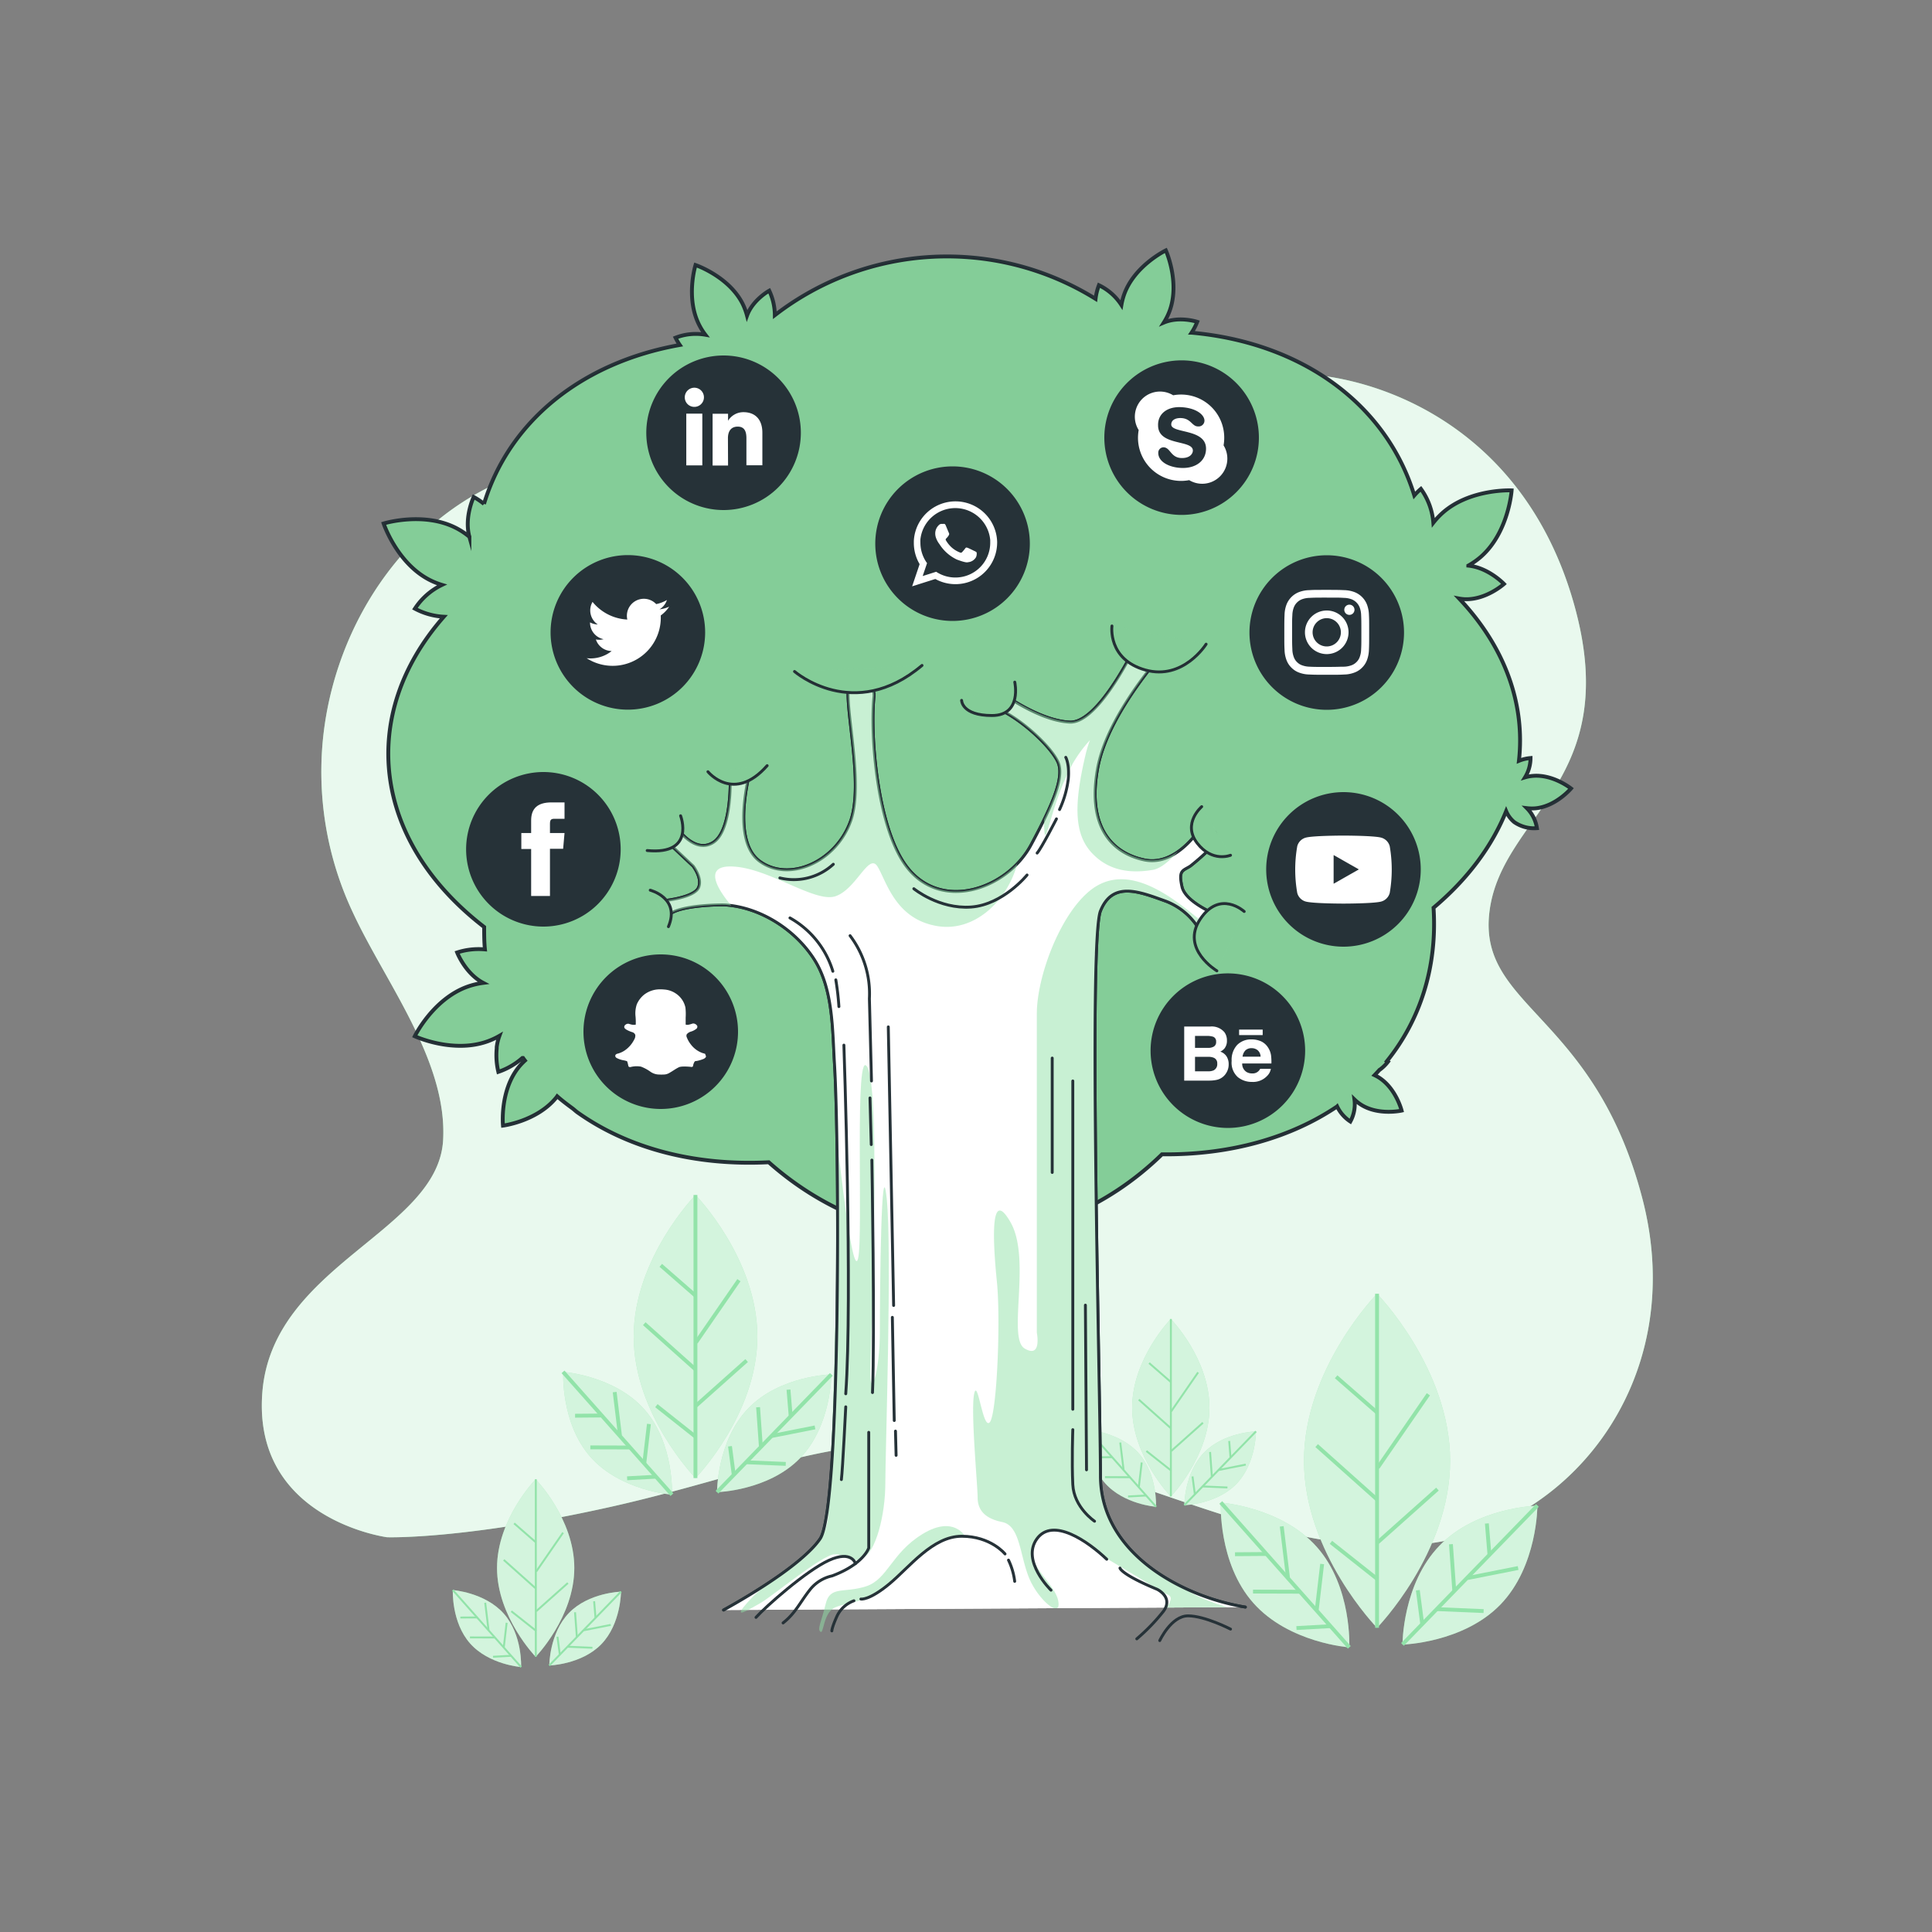 <svg xmlns="http://www.w3.org/2000/svg" xmlns:xlink="http://www.w3.org/1999/xlink" viewBox="0 0 500 500"><rect x="0" y="0" width="500" height="500" fill="#808080" stroke="none"/><defs><clipPath id="freepik--clip-path--inject-129"><path d="M322.3,415.91c-15.76-2.52-37.51-13.56-37.51-34s-3.15-138.26,0-146.14,10.09-5,17-2.52a17.15,17.15,0,0,1,8,6.38,2.68,2.68,0,0,0,4.13.4,2.59,2.59,0,0,0-.75-4.05c-2.84-1.4-6.7-3.78-7.28-6.51-1-4.41.31-4.1,2.2-5.36a65.09,65.09,0,0,0,5.79-5.2,2.68,2.68,0,1,0-3.9-3.62c-2.27,3.06-7.39,8.63-13.86,7.25-8.83-1.89-14.82-9.14-12-24,2-10.27,10.15-21.45,15-27.34a3.25,3.25,0,0,0-1.09-5.24,3.3,3.3,0,0,0-4.31,1.52c-2.85,5.67-10.54,19.65-16.83,19.4-5.53-.22-12-3.85-15.35-6a1.92,1.92,0,0,0-2.76.67,1.86,1.86,0,0,0,.78,2.49c6.59,3.46,13.61,10.62,14.49,13.87.95,3.47-.94,9.14-7.24,20.8s-24,17.65-32.78,4.73c-7-10.28-8.86-32.92-7.85-43.13a3.46,3.46,0,0,0-3.11-3.85,3.38,3.38,0,0,0-3.6,3.42c.12,7.67,3.7,24,.69,32.53-3.78,10.72-16.07,16.07-23.64,10.4-5.32-4-4.24-14.24-3.13-20a2.16,2.16,0,0,0-2.59-2.72,2.21,2.21,0,0,0-1.81,2.18c0,3.77-.43,13.27-4.44,15.77-3.3,2.06-6.46-.45-8.25-2.44a2.09,2.09,0,0,0-2.85-.27,2.06,2.06,0,0,0-.14,3.09c1.31,1.25,3.47,3.29,6.09,5.74.94,1.33,2.21,3.65,1.37,5.55s-5.2,2.86-7.79,3.23a1.67,1.67,0,0,0-1.36,2.11l0,.08a1.69,1.69,0,0,0,2.44,1c3.49-1.83,11.7-2,13.52-1.94,9.24.59,18.28,6.43,23.19,14.16s4.66,18.35,5.21,27.22c1.26,20.48,1.64,114.78-3.72,122.66s-25,18.44-25,18.44" style="fill:#fff;stroke:#263238;stroke-linecap:round;stroke-linejoin:round;stroke-width:0.75px"></path></clipPath></defs><!--Social tree--><g id="freepik--background-simple--inject-129"><path d="M100.18,397.84s19.77.66,58-7.9,61.94-21.09,99.5-15.16,70.5,27.67,108.71,25,71.17-41.51,58.65-89.61-42.83-49.42-39.54-74.46,34.92-33.6,21.75-79.72-51.4-59.3-73.14-59.3-89.9,47-115.31,41.51-24.38-29.65-76.43-17.79C109.06,128,87.6,158,83.77,189.56a85.33,85.33,0,0,0,7.57,46.63c8.3,17.93,24.48,38.36,23.34,58.86-1.32,23.72-44.15,32.29-46.78,65.24S100.18,397.84,100.18,397.84Z" style="fill:#92E3A9"></path><path d="M100.18,397.84s19.77.66,58-7.9,61.94-21.09,99.5-15.16,70.5,27.67,108.71,25,71.17-41.51,58.65-89.61-42.83-49.42-39.54-74.46,34.92-33.6,21.75-79.72-51.4-59.3-73.14-59.3-89.9,47-115.31,41.51-24.38-29.65-76.43-17.79C109.06,128,87.6,158,83.77,189.56a85.33,85.33,0,0,0,7.57,46.63c8.3,17.93,24.48,38.36,23.34,58.86-1.32,23.72-44.15,32.29-46.78,65.24S100.18,397.84,100.18,397.84Z" style="fill:#fff;opacity:0.8"></path></g><g id="freepik--Plants--inject-129"><path d="M324.37,414.86c9.18,10.36,24.83,11.48,24.83,11.48s.76-15.67-8.42-26-24.84-11.47-24.84-11.47S315.18,404.51,324.37,414.86Z" style="fill:#92E3A9"></path><path d="M324.37,414.86c9.18,10.36,24.83,11.48,24.83,11.48s.76-15.67-8.42-26-24.84-11.47-24.84-11.47S315.18,404.51,324.37,414.86Z" style="fill:#fff;opacity:0.6"></path><path d="M337.47,378.05c0,23.87,18.91,43.22,18.91,43.22s18.91-19.35,18.91-43.22-18.91-43.23-18.91-43.23S337.47,354.17,337.47,378.05Z" style="fill:#92E3A9"></path><path d="M337.47,378.05c0,23.87,18.91,43.22,18.91,43.22s18.91-19.35,18.91-43.22-18.91-43.23-18.91-43.23S337.47,354.17,337.47,378.05Z" style="fill:#fff;opacity:0.6"></path><line x1="356.38" y1="421.27" x2="356.38" y2="334.82" style="fill:none;stroke:#92E3A9;stroke-miterlimit:10"></line><line x1="356.38" y1="365.55" x2="345.79" y2="356.31" style="fill:none;stroke:#92E3A9;stroke-miterlimit:10"></line><line x1="356.55" y1="379.84" x2="369.66" y2="360.84" style="fill:none;stroke:#92E3A9;stroke-miterlimit:10"></line><line x1="356.38" y1="388.07" x2="340.75" y2="374.12" style="fill:none;stroke:#92E3A9;stroke-miterlimit:10"></line><line x1="356.55" y1="399.16" x2="372.01" y2="385.38" style="fill:none;stroke:#92E3A9;stroke-miterlimit:10"></line><line x1="356.55" y1="408.74" x2="344.45" y2="399.16" style="fill:none;stroke:#92E3A9;stroke-miterlimit:10"></line><line x1="349.2" y1="426.34" x2="315.94" y2="388.84" style="fill:none;stroke:#92E3A9;stroke-miterlimit:10"></line><line x1="327.76" y1="402.17" x2="319.62" y2="402.23" style="fill:none;stroke:#92E3A9;stroke-miterlimit:10"></line><line x1="333.33" y1="408.3" x2="331.71" y2="395.02" style="fill:none;stroke:#92E3A9;stroke-miterlimit:10"></line><line x1="336.43" y1="411.94" x2="324.28" y2="411.9" style="fill:none;stroke:#92E3A9;stroke-miterlimit:10"></line><line x1="340.77" y1="416.68" x2="342.17" y2="404.76" style="fill:none;stroke:#92E3A9;stroke-miterlimit:10"></line><line x1="344.45" y1="420.84" x2="335.52" y2="421.34" style="fill:none;stroke:#92E3A9;stroke-miterlimit:10"></line><path d="M372.55,400c-9.64,9.93-9.59,25.62-9.59,25.62s15.69-.41,25.33-10.34,9.59-25.62,9.59-25.62S382.2,390,372.55,400Z" style="fill:#92E3A9"></path><path d="M372.55,400c-9.64,9.93-9.59,25.62-9.59,25.62s15.69-.41,25.33-10.34,9.59-25.62,9.59-25.62S382.2,390,372.55,400Z" style="fill:#fff;opacity:0.6"></path><line x1="362.96" y1="425.57" x2="397.88" y2="389.61" style="fill:none;stroke:#92E3A9;stroke-miterlimit:10"></line><line x1="385.47" y1="402.39" x2="384.8" y2="394.27" style="fill:none;stroke:#92E3A9;stroke-miterlimit:10"></line><line x1="379.77" y1="408.4" x2="392.89" y2="405.8" style="fill:none;stroke:#92E3A9;stroke-miterlimit:10"></line><line x1="376.37" y1="411.76" x2="375.5" y2="399.64" style="fill:none;stroke:#92E3A9;stroke-miterlimit:10"></line><line x1="371.96" y1="416.44" x2="383.96" y2="416.95" style="fill:none;stroke:#92E3A9;stroke-miterlimit:10"></line><line x1="368.09" y1="420.43" x2="366.93" y2="411.55" style="fill:none;stroke:#92E3A9;stroke-miterlimit:10"></line><path d="M152.85,377.09c7.79,8.78,21.05,9.73,21.05,9.73s.64-13.28-7.14-22.06-21-9.72-21-9.72S145.07,368.32,152.85,377.09Z" style="fill:#92E3A9"></path><path d="M152.85,377.09c7.79,8.78,21.05,9.73,21.05,9.73s.64-13.28-7.14-22.06-21-9.72-21-9.72S145.07,368.32,152.85,377.09Z" style="fill:#fff;opacity:0.6"></path><path d="M164,345.89c0,20.23,16,36.63,16,36.63s16-16.4,16-36.63-16-36.63-16-36.63S164,325.66,164,345.89Z" style="fill:#92E3A9"></path><path d="M164,345.89c0,20.23,16,36.63,16,36.63s16-16.4,16-36.63-16-36.63-16-36.63S164,325.66,164,345.89Z" style="fill:#fff;opacity:0.6"></path><line x1="179.98" y1="382.52" x2="179.98" y2="309.26" style="fill:none;stroke:#92E3A9;stroke-miterlimit:10"></line><line x1="179.98" y1="335.3" x2="171.01" y2="327.47" style="fill:none;stroke:#92E3A9;stroke-miterlimit:10"></line><line x1="180.12" y1="347.41" x2="191.23" y2="331.31" style="fill:none;stroke:#92E3A9;stroke-miterlimit:10"></line><line x1="179.98" y1="354.39" x2="166.74" y2="342.57" style="fill:none;stroke:#92E3A9;stroke-miterlimit:10"></line><line x1="180.12" y1="363.79" x2="193.23" y2="352.11" style="fill:none;stroke:#92E3A9;stroke-miterlimit:10"></line><line x1="180.12" y1="371.91" x2="169.87" y2="363.79" style="fill:none;stroke:#92E3A9;stroke-miterlimit:10"></line><line x1="173.9" y1="386.82" x2="145.71" y2="355.04" style="fill:none;stroke:#92E3A9;stroke-miterlimit:10"></line><line x1="155.73" y1="366.33" x2="148.83" y2="366.39" style="fill:none;stroke:#92E3A9;stroke-miterlimit:10"></line><line x1="160.45" y1="371.53" x2="159.08" y2="360.27" style="fill:none;stroke:#92E3A9;stroke-miterlimit:10"></line><line x1="163.07" y1="374.61" x2="152.78" y2="374.58" style="fill:none;stroke:#92E3A9;stroke-miterlimit:10"></line><line x1="166.75" y1="378.64" x2="167.94" y2="368.53" style="fill:none;stroke:#92E3A9;stroke-miterlimit:10"></line><line x1="169.87" y1="382.16" x2="162.3" y2="382.58" style="fill:none;stroke:#92E3A9;stroke-miterlimit:10"></line><path d="M193.69,364.45c-8.17,8.42-8.13,21.72-8.13,21.72s13.29-.35,21.46-8.77,8.13-21.71,8.13-21.71S201.86,356,193.69,364.45Z" style="fill:#92E3A9"></path><path d="M193.69,364.45c-8.17,8.42-8.13,21.72-8.13,21.72s13.29-.35,21.46-8.77,8.13-21.71,8.13-21.71S201.86,356,193.69,364.45Z" style="fill:#fff;opacity:0.6"></path><line x1="185.56" y1="386.17" x2="215.15" y2="355.69" style="fill:none;stroke:#92E3A9;stroke-miterlimit:10"></line><line x1="204.63" y1="366.52" x2="204.06" y2="359.64" style="fill:none;stroke:#92E3A9;stroke-miterlimit:10"></line><line x1="199.8" y1="371.62" x2="210.92" y2="369.41" style="fill:none;stroke:#92E3A9;stroke-miterlimit:10"></line><line x1="196.92" y1="374.46" x2="196.19" y2="364.19" style="fill:none;stroke:#92E3A9;stroke-miterlimit:10"></line><line x1="193.19" y1="378.43" x2="203.35" y2="378.86" style="fill:none;stroke:#92E3A9;stroke-miterlimit:10"></line><line x1="189.91" y1="381.81" x2="188.92" y2="374.29" style="fill:none;stroke:#92E3A9;stroke-miterlimit:10"></line><path d="M121.67,425.33c4.88,5.5,13.19,6.1,13.19,6.1s.4-8.32-4.48-13.82-13.19-6.1-13.19-6.1S116.79,419.83,121.67,425.33Z" style="fill:#92E3A9"></path><path d="M121.67,425.33c4.88,5.5,13.19,6.1,13.19,6.1s.4-8.32-4.48-13.82-13.19-6.1-13.19-6.1S116.79,419.83,121.67,425.33Z" style="fill:#fff;opacity:0.6"></path><path d="M128.63,405.78c0,12.68,10,23,10,23s10-10.28,10-23-10-22.95-10-22.95S128.63,393.1,128.63,405.78Z" style="fill:#92E3A9"></path><path d="M128.63,405.78c0,12.68,10,23,10,23s10-10.28,10-23-10-22.95-10-22.95S128.63,393.1,128.63,405.78Z" style="fill:#fff;opacity:0.6"></path><line x1="138.67" y1="428.74" x2="138.67" y2="382.83" style="fill:none;stroke:#92E3A9;stroke-miterlimit:10;stroke-width:0.5px"></line><line x1="138.67" y1="399.14" x2="133.05" y2="394.24" style="fill:none;stroke:#92E3A9;stroke-miterlimit:10;stroke-width:0.5px"></line><line x1="138.76" y1="406.73" x2="145.72" y2="396.65" style="fill:none;stroke:#92E3A9;stroke-miterlimit:10;stroke-width:0.5px"></line><line x1="138.67" y1="411.1" x2="130.37" y2="403.7" style="fill:none;stroke:#92E3A9;stroke-miterlimit:10;stroke-width:0.5px"></line><line x1="138.76" y1="416.99" x2="146.97" y2="409.68" style="fill:none;stroke:#92E3A9;stroke-miterlimit:10;stroke-width:0.5px"></line><line x1="138.76" y1="422.08" x2="132.33" y2="416.99" style="fill:none;stroke:#92E3A9;stroke-miterlimit:10;stroke-width:0.5px"></line><line x1="134.86" y1="431.43" x2="117.19" y2="411.51" style="fill:none;stroke:#92E3A9;stroke-miterlimit:10;stroke-width:0.5px"></line><line x1="123.47" y1="418.59" x2="119.14" y2="418.62" style="fill:none;stroke:#92E3A9;stroke-miterlimit:10;stroke-width:0.5px"></line><line x1="126.43" y1="421.85" x2="125.57" y2="414.79" style="fill:none;stroke:#92E3A9;stroke-miterlimit:10;stroke-width:0.5px"></line><line x1="128.07" y1="423.78" x2="121.62" y2="423.76" style="fill:none;stroke:#92E3A9;stroke-miterlimit:10;stroke-width:0.5px"></line><line x1="130.38" y1="426.3" x2="131.12" y2="419.97" style="fill:none;stroke:#92E3A9;stroke-miterlimit:10;stroke-width:0.5px"></line><line x1="132.34" y1="428.51" x2="127.59" y2="428.77" style="fill:none;stroke:#92E3A9;stroke-miterlimit:10;stroke-width:0.5px"></line><path d="M147.26,417.41c-5.12,5.28-5.1,13.61-5.1,13.61s8.33-.22,13.45-5.49,5.1-13.61,5.1-13.61S152.38,412.14,147.26,417.41Z" style="fill:#92E3A9"></path><path d="M147.26,417.41c-5.12,5.28-5.1,13.61-5.1,13.61s8.33-.22,13.45-5.49,5.1-13.61,5.1-13.61S152.38,412.14,147.26,417.41Z" style="fill:#fff;opacity:0.6"></path><line x1="142.16" y1="431.02" x2="160.71" y2="411.92" style="fill:none;stroke:#92E3A9;stroke-miterlimit:10;stroke-width:0.5px"></line><line x1="154.12" y1="418.71" x2="153.76" y2="414.4" style="fill:none;stroke:#92E3A9;stroke-miterlimit:10;stroke-width:0.5px"></line><line x1="151.09" y1="421.9" x2="158.06" y2="420.52" style="fill:none;stroke:#92E3A9;stroke-miterlimit:10;stroke-width:0.5px"></line><line x1="149.29" y1="423.68" x2="148.82" y2="417.25" style="fill:none;stroke:#92E3A9;stroke-miterlimit:10;stroke-width:0.5px"></line><line x1="146.94" y1="426.17" x2="153.32" y2="426.44" style="fill:none;stroke:#92E3A9;stroke-miterlimit:10;stroke-width:0.5px"></line><line x1="144.89" y1="428.29" x2="144.27" y2="423.58" style="fill:none;stroke:#92E3A9;stroke-miterlimit:10;stroke-width:0.5px"></line><path d="M286,383.85c4.87,5.5,13.18,6.1,13.18,6.1s.41-8.32-4.47-13.82-13.19-6.1-13.19-6.1S281.14,378.35,286,383.85Z" style="fill:#92E3A9"></path><path d="M286,383.85c4.87,5.5,13.18,6.1,13.18,6.1s.41-8.32-4.47-13.82-13.19-6.1-13.19-6.1S281.14,378.35,286,383.85Z" style="fill:#fff;opacity:0.6"></path><path d="M293,364.3c0,12.68,10,23,10,23s10-10.28,10-23-10-22.95-10-22.95S293,351.63,293,364.3Z" style="fill:#92E3A9"></path><path d="M293,364.3c0,12.68,10,23,10,23s10-10.28,10-23-10-22.95-10-22.95S293,351.63,293,364.3Z" style="fill:#fff;opacity:0.6"></path><line x1="303.02" y1="387.26" x2="303.02" y2="341.35" style="fill:none;stroke:#92E3A9;stroke-miterlimit:10;stroke-width:0.5px"></line><line x1="303.02" y1="357.67" x2="297.39" y2="352.76" style="fill:none;stroke:#92E3A9;stroke-miterlimit:10;stroke-width:0.5px"></line><line x1="303.11" y1="365.25" x2="310.07" y2="355.17" style="fill:none;stroke:#92E3A9;stroke-miterlimit:10;stroke-width:0.5px"></line><line x1="303.02" y1="369.63" x2="294.72" y2="362.22" style="fill:none;stroke:#92E3A9;stroke-miterlimit:10;stroke-width:0.5px"></line><line x1="303.11" y1="375.52" x2="311.32" y2="368.2" style="fill:none;stroke:#92E3A9;stroke-miterlimit:10;stroke-width:0.5px"></line><line x1="303.11" y1="380.6" x2="296.68" y2="375.52" style="fill:none;stroke:#92E3A9;stroke-miterlimit:10;stroke-width:0.5px"></line><line x1="299.2" y1="389.95" x2="281.54" y2="370.03" style="fill:none;stroke:#92E3A9;stroke-miterlimit:10;stroke-width:0.5px"></line><line x1="287.82" y1="377.11" x2="283.49" y2="377.15" style="fill:none;stroke:#92E3A9;stroke-miterlimit:10;stroke-width:0.5px"></line><line x1="290.78" y1="380.37" x2="289.92" y2="373.32" style="fill:none;stroke:#92E3A9;stroke-miterlimit:10;stroke-width:0.5px"></line><line x1="292.42" y1="382.3" x2="285.97" y2="382.28" style="fill:none;stroke:#92E3A9;stroke-miterlimit:10;stroke-width:0.5px"></line><line x1="294.73" y1="384.82" x2="295.47" y2="378.49" style="fill:none;stroke:#92E3A9;stroke-miterlimit:10;stroke-width:0.5px"></line><line x1="296.68" y1="387.03" x2="291.94" y2="387.29" style="fill:none;stroke:#92E3A9;stroke-miterlimit:10;stroke-width:0.5px"></line><path d="M311.61,375.93c-5.12,5.28-5.1,13.61-5.1,13.61s8.33-.22,13.45-5.49,5.09-13.61,5.09-13.61S316.73,370.66,311.61,375.93Z" style="fill:#92E3A9"></path><path d="M311.61,375.93c-5.12,5.28-5.1,13.61-5.1,13.61s8.33-.22,13.45-5.49,5.09-13.61,5.09-13.61S316.73,370.66,311.61,375.93Z" style="fill:#fff;opacity:0.6"></path><line x1="306.51" y1="389.54" x2="325.05" y2="370.44" style="fill:none;stroke:#92E3A9;stroke-miterlimit:10;stroke-width:0.5px"></line><line x1="318.46" y1="377.23" x2="318.11" y2="372.92" style="fill:none;stroke:#92E3A9;stroke-miterlimit:10;stroke-width:0.5px"></line><line x1="315.44" y1="380.42" x2="322.41" y2="379.04" style="fill:none;stroke:#92E3A9;stroke-miterlimit:10;stroke-width:0.5px"></line><line x1="313.63" y1="382.21" x2="313.17" y2="375.77" style="fill:none;stroke:#92E3A9;stroke-miterlimit:10;stroke-width:0.5px"></line><line x1="311.29" y1="384.69" x2="317.66" y2="384.96" style="fill:none;stroke:#92E3A9;stroke-miterlimit:10;stroke-width:0.5px"></line><line x1="309.24" y1="386.81" x2="308.62" y2="382.1" style="fill:none;stroke:#92E3A9;stroke-miterlimit:10;stroke-width:0.5px"></line></g><g id="freepik--Tree--inject-129"><path d="M397.41,209.19c5.29-.52,9.17-5.13,9.17-5.13s-4.7-3.77-10-3.25a9.83,9.83,0,0,0-1.9.37,9.63,9.63,0,0,0,1.42-5,10.12,10.12,0,0,0-3,.72c1.64-14.59-3.54-29.4-15.48-42a11.17,11.17,0,0,0,1.43.17c5.52.24,10.18-3.94,10.18-3.94s-4-4.23-9.23-4.75a19.43,19.43,0,0,0,3.35-2.37c7.11-6.33,7.86-17.1,7.86-17.1s-10.78-.5-17.89,5.83a20.09,20.09,0,0,0-2.37,2.53,17.3,17.3,0,0,0-3.22-8.75,16.17,16.17,0,0,0-1.71,1.7c-7.19-23.46-28.84-39.51-57.64-42.12a14.67,14.67,0,0,0,1.46-2.81s-4.6-1.52-8.64.19a16,16,0,0,0,1.52-3.07c2.69-7.45-1-15.61-1-15.61s-8.08,3.9-10.77,11.34a16.89,16.89,0,0,0-.73,2.79,14.31,14.31,0,0,0-5.82-5.12,14.84,14.84,0,0,0-.87,3.53,72.86,72.86,0,0,0-83,4.23,15.09,15.09,0,0,0-1.45-6.34s-4.26,2.34-5.75,6.45a16.39,16.39,0,0,0-1.21-3.2c-3.62-7-12.12-9.89-12.12-9.89s-2.66,8.57,1,15.61a15.68,15.68,0,0,0,1.54,2.43,14.4,14.4,0,0,0-7.71.77,13.46,13.46,0,0,0,1.1,1.88c-25.55,4.55-44.23,19.88-50.67,41.13a17.88,17.88,0,0,0-2.67-1.8s-2.51,5.25-1.11,10.32a19,19,0,0,0-3.42-2.27c-8.46-4.36-18.78-1.18-18.78-1.18s3.41,10.24,11.88,14.59a19.21,19.21,0,0,0,3.22,1.3,17.24,17.24,0,0,0-7,6.15,17.87,17.87,0,0,0,7.47,2.09c-22.22,25.31-18.59,57.92,10.45,80.3,0,2,0,3.89.2,5.79a18.05,18.05,0,0,0-7.19.8s2.09,5.43,6.75,7.87a20,20,0,0,0-4,.95c-9,3.18-13.72,12.86-13.72,12.86s9.79,4.53,18.76,1.35a18.86,18.86,0,0,0,3.15-1.45,13,13,0,0,0-.7,2.9,3.31,3.31,0,0,0,0,.33,18.55,18.55,0,0,0,.42,6.09,18.21,18.21,0,0,0,6.22-3.6l.17,0c.16.23.33.45.5.67a15.86,15.86,0,0,0-1.64,1.73c-4.94,6.19-4.05,15.11-4.05,15.11S139,290.2,144,284l.2-.28c1.33,1.18,2.63,2.14,4.08,3.21.63.52,1,.86,1.39,1.11,12.78,9,29.81,13.74,49.28,12.75,30.06,26.7,73.16,25.83,101.77-2.05,17.84.19,33.4-4.36,45.33-12.39a9.61,9.61,0,0,0,3.42,3.9,9.3,9.3,0,0,0,1.06-5.71,10.61,10.61,0,0,0,1.81,1.42c4.52,2.79,10.4,1.46,10.4,1.46s-1.46-5.84-6-8.63a11.1,11.1,0,0,0-1-.54q.63-.66,1.23-1.32a10.35,10.35,0,0,0,2.22-2.13l-.26-.16C367.51,264,372,250.33,371,234.93c9-7.57,15.2-16.09,18.79-25a7.39,7.39,0,0,0,2.09,2.83,9.09,9.09,0,0,0,5.88,1.57,9.29,9.29,0,0,0-2.61-5.18A11,11,0,0,0,397.41,209.19Z" style="fill:#92E3A9;stroke:#263238;stroke-miterlimit:10"></path><path d="M397.41,209.19c5.29-.52,9.17-5.13,9.17-5.13s-4.7-3.77-10-3.25a9.83,9.83,0,0,0-1.9.37,9.63,9.63,0,0,0,1.42-5,10.12,10.12,0,0,0-3,.72c1.64-14.59-3.54-29.4-15.48-42a11.17,11.17,0,0,0,1.43.17c5.52.24,10.18-3.94,10.18-3.94s-4-4.23-9.23-4.75a19.43,19.43,0,0,0,3.35-2.37c7.11-6.33,7.86-17.1,7.86-17.1s-10.78-.5-17.89,5.83a20.09,20.09,0,0,0-2.37,2.53,17.3,17.3,0,0,0-3.22-8.75,16.17,16.17,0,0,0-1.71,1.7c-7.19-23.46-28.84-39.51-57.64-42.12a14.67,14.67,0,0,0,1.46-2.81s-4.6-1.52-8.64.19a16,16,0,0,0,1.52-3.07c2.69-7.45-1-15.61-1-15.61s-8.08,3.9-10.77,11.34a16.89,16.89,0,0,0-.73,2.79,14.31,14.31,0,0,0-5.82-5.12,14.84,14.84,0,0,0-.87,3.53,72.86,72.86,0,0,0-83,4.23,15.09,15.09,0,0,0-1.45-6.34s-4.26,2.34-5.75,6.45a16.39,16.39,0,0,0-1.21-3.2c-3.62-7-12.12-9.89-12.12-9.89s-2.66,8.57,1,15.61a15.68,15.68,0,0,0,1.54,2.43,14.4,14.4,0,0,0-7.71.77,13.46,13.46,0,0,0,1.1,1.88c-25.55,4.55-44.23,19.88-50.67,41.13a17.88,17.88,0,0,0-2.67-1.8s-2.51,5.25-1.11,10.32a19,19,0,0,0-3.42-2.27c-8.46-4.36-18.78-1.18-18.78-1.18s3.41,10.24,11.88,14.59a19.21,19.21,0,0,0,3.22,1.3,17.24,17.24,0,0,0-7,6.15,17.87,17.87,0,0,0,7.47,2.09c-22.22,25.31-18.59,57.92,10.45,80.3,0,2,0,3.89.2,5.79a18.05,18.05,0,0,0-7.19.8s2.09,5.43,6.75,7.87a20,20,0,0,0-4,.95c-9,3.18-13.72,12.86-13.72,12.86s9.79,4.53,18.76,1.35a18.86,18.86,0,0,0,3.15-1.45,12,12,0,0,0-.58,2.13,14.79,14.79,0,0,0-.23,2.2,17,17,0,0,0,0,2c0,.54.1,1.08.19,1.61.05.35.12.7.2,1,0,.11,0,.21.07.32a18.21,18.21,0,0,0,6.22-3.6l.17,0c.16.23.33.45.5.67a15.86,15.86,0,0,0-1.64,1.73c-4.94,6.19-4.05,15.11-4.05,15.11S139,290.2,144,284l.2-.28c1.33,1.18,2.45,2,3.89,3.08.81.59,1.2,1,1.58,1.24,12.78,9,29.81,13.74,49.28,12.75,30.06,26.7,73.16,25.83,101.77-2.05,17.84.19,33.4-4.36,45.33-12.39a9.61,9.61,0,0,0,3.42,3.9,9.3,9.3,0,0,0,1.06-5.71,10.61,10.61,0,0,0,1.81,1.42c4.52,2.79,10.4,1.46,10.4,1.46s-1.46-5.84-6-8.63a11.1,11.1,0,0,0-1-.54q.63-.66,1.23-1.32a10.35,10.35,0,0,0,2.22-2.13l-.26-.16C367.51,264,372,250.33,371,234.93c9-7.57,15.2-16.09,18.79-25a7.39,7.39,0,0,0,2.09,2.83,9.09,9.09,0,0,0,5.88,1.57,9.29,9.29,0,0,0-2.61-5.18A11,11,0,0,0,397.41,209.19Z" style="opacity:0.1"></path><path d="M322.3,415.91c-15.76-2.52-37.51-13.56-37.51-34s-3.15-138.26,0-146.14,10.09-5,17-2.52a17.15,17.15,0,0,1,8,6.38,2.68,2.68,0,0,0,4.13.4,2.59,2.59,0,0,0-.75-4.05c-2.84-1.4-6.7-3.78-7.28-6.51-1-4.41.31-4.1,2.2-5.36a65.09,65.09,0,0,0,5.79-5.2,2.68,2.68,0,1,0-3.9-3.62c-2.27,3.06-7.39,8.63-13.86,7.25-8.83-1.89-14.82-9.14-12-24,2-10.27,10.15-21.45,15-27.34a3.25,3.25,0,0,0-1.09-5.24,3.3,3.3,0,0,0-4.31,1.52c-2.85,5.67-10.54,19.65-16.83,19.4-5.53-.22-12-3.85-15.35-6a1.92,1.92,0,0,0-2.76.67,1.86,1.86,0,0,0,.78,2.49c6.59,3.46,13.61,10.62,14.49,13.87.95,3.47-.94,9.14-7.24,20.8s-24,17.65-32.78,4.73c-7-10.28-8.86-32.92-7.85-43.13a3.46,3.46,0,0,0-3.11-3.85,3.38,3.38,0,0,0-3.6,3.42c.12,7.67,3.7,24,.69,32.53-3.78,10.72-16.07,16.07-23.64,10.4-5.32-4-4.24-14.24-3.13-20a2.16,2.16,0,0,0-2.59-2.72,2.21,2.21,0,0,0-1.81,2.18c0,3.77-.43,13.27-4.44,15.77-3.3,2.06-6.46-.45-8.25-2.44a2.09,2.09,0,0,0-2.85-.27,2.06,2.06,0,0,0-.14,3.09c1.31,1.25,3.47,3.29,6.09,5.74.94,1.33,2.21,3.65,1.37,5.55s-5.2,2.86-7.79,3.23a1.67,1.67,0,0,0-1.36,2.11l0,.08a1.69,1.69,0,0,0,2.44,1c3.49-1.83,11.7-2,13.52-1.94,9.24.59,18.28,6.43,23.19,14.16s4.66,18.35,5.21,27.22c1.26,20.48,1.64,114.78-3.72,122.66s-25,18.44-25,18.44" style="fill:#fff"></path><path d="M322.3,415.91c-15.76-2.52-37.51-13.56-37.51-34s-3.15-138.26,0-146.14,10.09-5,17-2.52a17.15,17.15,0,0,1,8,6.38,2.68,2.68,0,0,0,4.13.4,2.59,2.59,0,0,0-.75-4.05c-2.84-1.4-6.7-3.78-7.28-6.51-1-4.41.31-4.1,2.2-5.36a65.09,65.09,0,0,0,5.79-5.2,2.68,2.68,0,1,0-3.9-3.62c-2.27,3.06-7.39,8.63-13.86,7.25-8.83-1.89-14.82-9.14-12-24,2-10.27,10.15-21.45,15-27.34a3.25,3.25,0,0,0-1.09-5.24,3.3,3.3,0,0,0-4.31,1.52c-2.85,5.67-10.54,19.65-16.83,19.4-5.53-.22-12-3.85-15.35-6a1.92,1.92,0,0,0-2.76.67,1.86,1.86,0,0,0,.78,2.49c6.59,3.46,13.61,10.62,14.49,13.87.95,3.47-.94,9.14-7.24,20.8s-24,17.65-32.78,4.73c-7-10.28-8.86-32.92-7.85-43.13a3.46,3.46,0,0,0-3.11-3.85,3.38,3.38,0,0,0-3.6,3.42c.12,7.67,3.7,24,.69,32.53-3.78,10.72-16.07,16.07-23.64,10.4-5.32-4-4.24-14.24-3.13-20a2.16,2.16,0,0,0-2.59-2.72,2.21,2.21,0,0,0-1.81,2.18c0,3.77-.43,13.27-4.44,15.77-3.3,2.06-6.46-.45-8.25-2.44a2.09,2.09,0,0,0-2.85-.27,2.06,2.06,0,0,0-.14,3.09c1.31,1.25,3.47,3.29,6.09,5.74.94,1.33,2.21,3.65,1.37,5.55s-5.2,2.86-7.79,3.23a1.67,1.67,0,0,0-1.36,2.11l0,.08a1.69,1.69,0,0,0,2.44,1c3.49-1.83,11.7-2,13.52-1.94,9.24.59,18.28,6.43,23.19,14.16s4.66,18.35,5.21,27.22c1.26,20.48,1.64,114.78-3.72,122.66s-25,18.44-25,18.44" style="fill:none;stroke:#263238;stroke-linecap:round;stroke-linejoin:round;stroke-width:0.75px"></path><path d="M322.3,415.91c-15.76-2.52-37.51-13.56-37.51-34s-3.15-138.26,0-146.14,10.09-5,17-2.52a17.15,17.15,0,0,1,8,6.38,2.68,2.68,0,0,0,4.13.4,2.59,2.59,0,0,0-.75-4.05c-2.84-1.4-6.7-3.78-7.28-6.51-1-4.41.31-4.1,2.2-5.36a65.09,65.09,0,0,0,5.79-5.2,2.68,2.68,0,1,0-3.9-3.62c-2.27,3.06-7.39,8.63-13.86,7.25-8.83-1.89-14.82-9.14-12-24,2-10.27,10.15-21.45,15-27.34a3.25,3.25,0,0,0-1.09-5.24,3.3,3.3,0,0,0-4.31,1.52c-2.85,5.67-10.54,19.65-16.83,19.4-5.53-.22-12-3.85-15.35-6a1.92,1.92,0,0,0-2.76.67,1.86,1.86,0,0,0,.78,2.49c6.59,3.46,13.61,10.62,14.49,13.87.95,3.47-.94,9.14-7.24,20.8s-24,17.65-32.78,4.73c-7-10.28-8.86-32.92-7.85-43.13a3.46,3.46,0,0,0-3.11-3.85,3.38,3.38,0,0,0-3.6,3.42c.12,7.67,3.7,24,.69,32.53-3.78,10.72-16.07,16.07-23.64,10.4-5.32-4-4.24-14.24-3.13-20a2.16,2.16,0,0,0-2.59-2.72,2.21,2.21,0,0,0-1.81,2.18c0,3.77-.43,13.27-4.44,15.77-3.3,2.06-6.46-.45-8.25-2.44a2.09,2.09,0,0,0-2.85-.27,2.06,2.06,0,0,0-.14,3.09c1.31,1.25,3.47,3.29,6.09,5.74.94,1.33,2.21,3.65,1.37,5.55s-5.2,2.86-7.79,3.23a1.67,1.67,0,0,0-1.36,2.11l0,.08a1.69,1.69,0,0,0,2.44,1c3.49-1.83,11.7-2,13.52-1.94,9.24.59,18.28,6.43,23.19,14.16s4.66,18.35,5.21,27.22c1.26,20.48,1.64,114.78-3.72,122.66s-25,18.44-25,18.44" style="fill:#fff"></path><g style="clip-path:url(#freepik--clip-path--inject-1--inject-2--inject-129)"><path d="M317.63,415.93a52.77,52.77,0,0,1-8-3s-1.63-.86-4.08-2.43c-7.41-3.69-14.18-9.13-17.87-16.39-.25-.38-.49-.75-.72-1.13l-.11-.66a27,27,0,0,1-2.08-10.46c0-2.06,0-5.11-.09-8.91-.37-5.1-.59-10.61-.44-15.8,0-1.49.06-3.64.08-6.29-.51-28.83-1.21-69.28-.85-93.88-.09-6.23-.14-10.05-.14-10.05s.14-.51.43-1.29c.22-5.23.55-8.76,1-9.92,3.15-7.88,10.09-5,17-2.52a17.15,17.15,0,0,1,8,6.38,2.75,2.75,0,0,0,3.55.86c-1.56-1.32-3.57-3.08-6.43-5.3-8.16-6.35-17.23-10.88-24.94-4.53s-13.61,22.22-13.61,31.74v82.55s1.36,6.8-3.17,4.08,1.81-23.13-3.63-32.65S257,321.78,258,331.76s0,34-1.82,36.28-3.17-11.79-4.08-7.25.91,23.58.91,26.76,1.81,5.44,6.35,6.35,4.54,8.16,6.8,14.06c1.53,4,4.9,7.72,6.67,8.24h.69c.4-.18.56-.77.35-1.88-.9-5-10.06-10.32-5.48-16.05s12.74.62,13.65,2,15.45,9.42,17.47,11.06,5.17.86,2.38,4.72Z" style="fill:#92E3A9;opacity:0.5;mix-blend-mode:multiply"></path><path d="M217.13,299.25s3.53,32.1,4.94,26.46-1.06-56.44,2.47-49.39.7,73.37.7,79.37,2.47-.35,2.47-11.29.36-47.62,1.77-34.21-.36,65.61-.36,73.72-2.47,18-6,19.4-3.88-1.06-7.06-1.06-16.22,10.94-19.4,12.7-8.11,4.94-2.12-1.41,18.7-10.23,19.76-20.81,2.47-73,2.47-73Z" style="fill:#92E3A9;opacity:0.5;mix-blend-mode:multiply"></path></g><path d="M322.3,415.91c-15.76-2.52-37.51-13.56-37.51-34s-3.15-138.26,0-146.14,10.09-5,17-2.52a17.15,17.15,0,0,1,8,6.38,2.68,2.68,0,0,0,4.13.4,2.59,2.59,0,0,0-.75-4.05c-2.84-1.4-6.7-3.78-7.28-6.51-1-4.41.31-4.1,2.2-5.36a65.09,65.09,0,0,0,5.79-5.2,2.68,2.68,0,1,0-3.9-3.62c-2.27,3.06-7.39,8.63-13.86,7.25-8.83-1.89-14.82-9.14-12-24,2-10.27,10.15-21.45,15-27.34a3.25,3.25,0,0,0-1.09-5.24,3.3,3.3,0,0,0-4.31,1.52c-2.85,5.67-10.54,19.65-16.83,19.4-5.53-.22-12-3.85-15.35-6a1.92,1.92,0,0,0-2.76.67,1.86,1.86,0,0,0,.78,2.49c6.59,3.46,13.61,10.62,14.49,13.87.95,3.47-.94,9.14-7.24,20.8s-24,17.65-32.78,4.73c-7-10.28-8.86-32.92-7.85-43.13a3.46,3.46,0,0,0-3.11-3.85,3.38,3.38,0,0,0-3.6,3.42c.12,7.67,3.7,24,.69,32.53-3.78,10.72-16.07,16.07-23.64,10.4-5.32-4-4.24-14.24-3.13-20a2.16,2.16,0,0,0-2.59-2.72,2.21,2.21,0,0,0-1.81,2.18c0,3.77-.43,13.27-4.44,15.77-3.3,2.06-6.46-.45-8.25-2.44a2.09,2.09,0,0,0-2.85-.27,2.06,2.06,0,0,0-.14,3.09c1.31,1.25,3.47,3.29,6.09,5.74.94,1.33,2.21,3.65,1.37,5.55s-5.2,2.86-7.79,3.23a1.67,1.67,0,0,0-1.36,2.11l0,.08a1.69,1.69,0,0,0,2.44,1c3.49-1.83,11.7-2,13.52-1.94,9.24.59,18.28,6.43,23.19,14.16s4.66,18.35,5.21,27.22c1.26,20.48,1.64,114.78-3.72,122.66s-25,18.44-25,18.44" style="fill:none;stroke:#263238;stroke-linecap:round;stroke-linejoin:round;stroke-width:0.75px"></path><path d="M263.27,223.55c-7.87,8.2-21.73,10.86-29.22-.11-7-10.28-8.86-32.92-7.85-43.13a3.46,3.46,0,0,0-3.11-3.85,3.38,3.38,0,0,0-3.6,3.42c.12,7.67,3.7,24,.69,32.53-3.78,10.72-16.07,16.07-23.64,10.4-5.32-4-4.24-14.24-3.13-20a2.16,2.16,0,0,0-2.59-2.72,2.21,2.21,0,0,0-1.81,2.18c0,3.77-.43,13.27-4.44,15.77-3.3,2.06-6.46-.45-8.25-2.44a2.09,2.09,0,0,0-2.85-.27,2.06,2.06,0,0,0-.14,3.09c1.31,1.25,3.47,3.29,6.09,5.74.94,1.33,2.21,3.65,1.37,5.55s-5.2,2.86-7.79,3.23a1.67,1.67,0,0,0-1.36,2.11l0,.08a1.69,1.69,0,0,0,2.44,1c3.49-1.83,11.7-2,13.52-1.94.55,0,1.11.1,1.66.17-2.49-2.93-7.86-10.12-.27-10.12,9.52,0,21.77,9.52,27.21,7.71s8.62-11.34,10.89-7.71,4.53,13.6,15.42,15.42C252.39,241.33,260.77,232.91,263.27,223.55Z" style="fill:#92E3A9;opacity:0.5;mix-blend-mode:multiply"></path><path d="M259.58,184c6.59,3.46,13.61,10.62,14.49,13.87.75,2.75-.29,6.88-3.87,14.26.08,10.9,1.16-2.9,7.25-14.21a34.16,34.16,0,0,1,4.63-6.37,29.77,29.77,0,0,0-1,3.19c-3.17,13.16-3.17,20.87,1.36,25.86s10.43,5.44,15.88,4.53c2.11-.35,4.36-2.35,6.51-4.76a11,11,0,0,1-8.69,2.09c-8.83-1.89-14.82-9.14-12-24,1-5,3.41-10.26,6.23-15h0a102.65,102.65,0,0,1,7.72-11.07l.07-.09c.33-.41.65-.81,1-1.18a4,4,0,0,0,.45-.68c.05-.09.08-.18.12-.27s.12-.29.16-.43a2.57,2.57,0,0,0,.08-.38c0-.11,0-.21.05-.32a3.38,3.38,0,0,0,0-.45,1.77,1.77,0,0,0,0-.23,4.54,4.54,0,0,0-.12-.5l0-.13a2.78,2.78,0,0,0-.25-.52l-.05-.07a2.38,2.38,0,0,0-.4-.5l0,0a3.37,3.37,0,0,0-1.05-.74,3.3,3.3,0,0,0-4.31,1.52c-2.85,5.67-10.54,19.65-16.83,19.4-5.53-.22-12-3.85-15.35-6a1.92,1.92,0,0,0-2.76.67A1.86,1.86,0,0,0,259.58,184Z" style="fill:#92E3A9;opacity:0.5;mix-blend-mode:multiply"></path><path d="M249.83,397.68s-2.94-5.64-11.07-.68-9,11.75-14.68,13.56-9.26-.23-10.39,4.51-2.26,6.55-1.36,7.23.68-5,3.84-6.32,8.81-1.58,13.1-5S243.28,396.33,249.83,397.68Z" style="fill:#92E3A9;opacity:0.5;mix-blend-mode:multiply"></path><path d="M204.44,237.56a23.67,23.67,0,0,1,11.1,13.8" style="fill:none;stroke:#263238;stroke-linecap:round;stroke-linejoin:round;stroke-width:0.75px"></path><path d="M216.31,253.59a69.49,69.49,0,0,1,.8,6.91" style="fill:none;stroke:#263238;stroke-linecap:round;stroke-linejoin:round;stroke-width:0.75px"></path><path d="M218.4,270.48s2.25,65.46.48,90.23" style="fill:none;stroke:#263238;stroke-linecap:round;stroke-linejoin:round;stroke-width:0.75px"></path><path d="M218.88,364.09s-.8,16.25-1.13,18.82" style="fill:none;stroke:#263238;stroke-linecap:round;stroke-linejoin:round;stroke-width:0.75px"></path><line x1="225.15" y1="284.15" x2="225.48" y2="296.21" style="fill:none;stroke:#263238;stroke-linecap:round;stroke-linejoin:round;stroke-width:0.75px"></line><path d="M225.64,300.23s.8,45.2.16,60.16" style="fill:none;stroke:#263238;stroke-linecap:round;stroke-linejoin:round;stroke-width:0.75px"></path><line x1="230.94" y1="340.93" x2="231.43" y2="367.63" style="fill:none;stroke:#263238;stroke-linecap:round;stroke-linejoin:round;stroke-width:0.75px"></line><line x1="231.75" y1="370.37" x2="231.91" y2="376.64" style="fill:none;stroke:#263238;stroke-linecap:round;stroke-linejoin:round;stroke-width:0.75px"></line><path d="M275.82,196s1,1.77.65,5.63a26.54,26.54,0,0,1-2.26,7.88" style="fill:none;stroke:#263238;stroke-linecap:round;stroke-linejoin:round;stroke-width:0.75px"></path><path d="M273.41,211.92s-3.86,7.56-5,8.85" style="fill:none;stroke:#263238;stroke-linecap:round;stroke-linejoin:round;stroke-width:0.75px"></path><path d="M215.66,223.67a15.1,15.1,0,0,1-13.83,3.54" style="fill:none;stroke:#263238;stroke-linecap:round;stroke-linejoin:round;stroke-width:0.75px"></path><path d="M224.83,370.69v29.92s-1.29,4.18-9.49,7.23a10,10,0,0,0-5.82,3.7c-2.51,3.2-3.66,5.95-6.86,8.47" style="fill:none;stroke:#263238;stroke-linecap:round;stroke-linejoin:round;stroke-width:0.75px"></path><line x1="231.27" y1="337.85" x2="229.89" y2="265.76" style="fill:none;stroke:#263238;stroke-linecap:round;stroke-linejoin:round;stroke-width:0.75px"></line><path d="M222.8,413.83s2.06.45,7.32-3.89,11.22-12.36,18.77-12.36,11.21,4.58,11.21,4.58" style="fill:none;stroke:#263238;stroke-linecap:round;stroke-linejoin:round;stroke-width:0.75px"></path><path d="M261,403.76a17.5,17.5,0,0,1,1.6,5.49" style="fill:none;stroke:#263238;stroke-linecap:round;stroke-linejoin:round;stroke-width:0.75px"></path><path d="M272,411.54s-7.78-7.55-3.66-13.28,13.27.69,18.08,5.27" style="fill:none;stroke:#263238;stroke-linecap:round;stroke-linejoin:round;stroke-width:0.75px"></path><path d="M289.85,405.82s.23,1.6,9.61,5.49c0,0,4.35,2.06,1.61,5.72a50.54,50.54,0,0,1-6.87,7.1" style="fill:none;stroke:#263238;stroke-linecap:round;stroke-linejoin:round;stroke-width:0.75px"></path><path d="M221,414.28a7.75,7.75,0,0,0-4.35,3.9c-1.37,3-1.37,3.89-1.37,3.89" style="fill:none;stroke:#263238;stroke-linecap:round;stroke-linejoin:round;stroke-width:0.75px"></path><path d="M318.46,421.61s-6.64-3.43-11-3.43-7.32,6.4-7.32,6.4" style="fill:none;stroke:#263238;stroke-linecap:round;stroke-linejoin:round;stroke-width:0.75px"></path><line x1="277.64" y1="279.75" x2="277.64" y2="364.71" style="fill:none;stroke:#263238;stroke-linecap:round;stroke-linejoin:round;stroke-width:0.75px"></line><line x1="281.19" y1="380.39" x2="280.9" y2="337.77" style="fill:none;stroke:#263238;stroke-linecap:round;stroke-linejoin:round;stroke-width:0.75px"></line><path d="M277.64,370s-.29,8.29,0,14.21,5.63,9.48,5.63,9.48" style="fill:none;stroke:#263238;stroke-linecap:round;stroke-linejoin:round;stroke-width:0.75px"></path><line x1="272.31" y1="273.83" x2="272.31" y2="303.43" style="fill:none;stroke:#263238;stroke-linecap:round;stroke-linejoin:round;stroke-width:0.75px"></line><path d="M236.5,230s6.51,5.33,14.8,4.74,14.5-8.29,14.5-8.29" style="fill:none;stroke:#263238;stroke-linecap:round;stroke-linejoin:round;stroke-width:0.75px"></path><path d="M225.54,279.75,225,258.44a24.87,24.87,0,0,0-5-16.28" style="fill:none;stroke:#263238;stroke-linecap:round;stroke-linejoin:round;stroke-width:0.75px"></path><path d="M221.4,404.67s-.89-3.55-6.81-.89-16.58,12.14-18.94,14.8" style="fill:none;stroke:#263238;stroke-linecap:round;stroke-linejoin:round;stroke-width:0.75px"></path><path d="M205.62,173.78s15.33,13.36,33-1.57" style="fill:#92E3A9;stroke:#263238;stroke-linecap:round;stroke-linejoin:round;stroke-width:0.75px"></path><path d="M183.21,199.72s6.69,8.26,15.33-1.57" style="fill:#92E3A9;stroke:#263238;stroke-linecap:round;stroke-linejoin:round;stroke-width:0.75px"></path><path d="M176.14,211.12s3.93,10.22-8.65,9" style="fill:#92E3A9;stroke:#263238;stroke-linecap:round;stroke-linejoin:round;stroke-width:0.75px"></path><path d="M168.28,230.38s7.86,2,4.71,9.44" style="fill:#92E3A9;stroke:#263238;stroke-linecap:round;stroke-linejoin:round;stroke-width:0.75px"></path><path d="M248.86,181.25s0,3.93,7.86,3.93,5.9-8.65,5.9-8.65" style="fill:#92E3A9;stroke:#263238;stroke-linecap:round;stroke-linejoin:round;stroke-width:0.75px"></path><path d="M287.77,162s-1.18,8.65,8.65,11.4,15.72-6.69,15.72-6.69" style="fill:#92E3A9;stroke:#263238;stroke-linecap:round;stroke-linejoin:round;stroke-width:0.75px"></path><path d="M311,208.76s-5.11,4.33-1.18,9.44,8.64,3.14,8.64,3.14" style="fill:#92E3A9;stroke:#263238;stroke-linecap:round;stroke-linejoin:round;stroke-width:0.75px"></path><path d="M322,235.89s-6.26-5.74-11.4,2,4.33,13.37,4.33,13.37" style="fill:#92E3A9;stroke:#263238;stroke-linecap:round;stroke-linejoin:round;stroke-width:0.75px"></path><path d="M205.62,173.78s15.33,13.36,33-1.57" style="opacity:0.1"></path><path d="M183.21,199.72s6.69,8.26,15.33-1.57" style="opacity:0.1"></path><path d="M176.14,211.12s3.93,10.22-8.65,9" style="opacity:0.1"></path><path d="M168.28,230.38s7.86,2,4.71,9.44" style="opacity:0.1"></path><path d="M248.86,181.25s0,3.93,7.86,3.93,5.9-8.65,5.9-8.65" style="opacity:0.1"></path><path d="M287.77,162s-1.18,8.65,8.65,11.4,15.72-6.69,15.72-6.69" style="opacity:0.1"></path><path d="M311,208.76s-5.11,4.33-1.18,9.44,8.64,3.14,8.64,3.14" style="opacity:0.1"></path><path d="M322,235.89s-6.26-5.74-11.4,2,4.33,13.37,4.33,13.37" style="opacity:0.1"></path><path d="M246.52,160.7h0a20,20,0,0,1-20-20h0a20,20,0,0,1,20-20h0a20,20,0,0,1,20,20h0A20,20,0,0,1,246.52,160.7Z" style="fill:#263238"></path><path d="M258.06,140.19a10.79,10.79,0,0,0-21.56-.2c0,.16,0,.31,0,.47A10.74,10.74,0,0,0,238,146l-1.94,5.74,6-1.9a10.79,10.79,0,0,0,16-9.37A2.44,2.44,0,0,0,258.06,140.19Zm-10.78,9.27a9,9,0,0,1-5-1.49l-3.49,1.11,1.13-3.34a9,9,0,0,1-1.72-5.28,8.31,8.31,0,0,1,0-.87,9.08,9.08,0,0,1,18.07.17c0,.23,0,.46,0,.7A9,9,0,0,1,247.28,149.46Z" style="fill:#fff;fill-rule:evenodd"></path><path d="M252.22,142.62c-.27-.13-1.56-.77-1.81-.85s-.41-.13-.59.13-.69.85-.84,1-.31.2-.58.07a7.09,7.09,0,0,1-2.12-1.3,7.89,7.89,0,0,1-1.47-1.82.38.38,0,0,1,.11-.53c.13-.12.27-.31.4-.46l.1-.13a2.16,2.16,0,0,0,.17-.31.49.49,0,0,0,0-.46c-.07-.13-.6-1.42-.82-1.95s-.44-.43-.6-.43-.33,0-.5,0a1,1,0,0,0-.71.33,2.94,2.94,0,0,0-.92,2.19,3.3,3.3,0,0,0,.13.89,5.7,5.7,0,0,0,.95,1.82,10.84,10.84,0,0,0,4.51,4c2.69,1,2.69.69,3.18.65a2.64,2.64,0,0,0,1.78-1.25,2.27,2.27,0,0,0,.16-1.25A1.47,1.47,0,0,0,252.22,142.62Z" style="fill:#fff;fill-rule:evenodd"></path><path d="M347.69,245h0a20,20,0,0,1-20-20h0a20,20,0,0,1,20-20h0a20,20,0,0,1,20,20h0A20,20,0,0,1,347.69,245Z" style="fill:#263238"></path><path d="M359.66,219a3.14,3.14,0,0,0-2.21-2.22c-1.95-.53-9.76-.53-9.76-.53s-7.81,0-9.76.53a3.12,3.12,0,0,0-2.2,2.22,34.8,34.8,0,0,0,0,12.1,3.12,3.12,0,0,0,2.2,2.22c1.95.53,9.76.53,9.76.53s7.81,0,9.76-.53a3.14,3.14,0,0,0,2.21-2.22,35.45,35.45,0,0,0,0-12.1Z" style="fill:#fff"></path><polygon points="345.14 228.71 345.14 221.29 351.67 225 345.14 228.71" style="fill:#263238"></polygon><path d="M140.63,239.8h0a20,20,0,0,1-20-20h0a20,20,0,0,1,20-20h0a20,20,0,0,1,20,20h0A20,20,0,0,1,140.63,239.8Z" style="fill:#263238"></path><path d="M137.46,231.88h4.87V219.67h3.41l.36-4.09h-3.77v-2.33c0-1,.2-1.35,1.13-1.35h2.64v-4.24h-3.38c-3.63,0-5.26,1.6-5.26,4.66v3.26h-2.54v4.14h2.54Z" style="fill:#fff"></path><path d="M343.36,183.7h0a20,20,0,0,1-20-20h0a20,20,0,0,1,20-20h0a20,20,0,0,1,20,20h0A20,20,0,0,1,343.36,183.7Z" style="fill:#263238"></path><path d="M343.36,154.66c2.93,0,3.28,0,4.44.07a5.94,5.94,0,0,1,2,.37,3.69,3.69,0,0,1,2.08,2.09,6.13,6.13,0,0,1,.38,2c.05,1.16.06,1.5.06,4.44s0,3.28-.06,4.44a6,6,0,0,1-.38,2,3.35,3.35,0,0,1-.82,1.27,3.44,3.44,0,0,1-1.26.82,6.13,6.13,0,0,1-2,.38c-1.16,0-1.51.06-4.44.06s-3.28,0-4.44-.06a6.13,6.13,0,0,1-2-.38,3.44,3.44,0,0,1-1.26-.82,3.35,3.35,0,0,1-.82-1.27,6,6,0,0,1-.38-2c-.05-1.16-.07-1.51-.07-4.44s0-3.28.07-4.44a6.13,6.13,0,0,1,.38-2,3.69,3.69,0,0,1,2.08-2.09,5.94,5.94,0,0,1,2-.37c1.16-.06,1.51-.07,4.44-.07m0-2c-3,0-3.36,0-4.53.07a8,8,0,0,0-2.67.51,5.67,5.67,0,0,0-3.21,3.21,8,8,0,0,0-.51,2.67c-.05,1.17-.06,1.54-.06,4.53s0,3.35.06,4.53a8,8,0,0,0,.51,2.66,5.42,5.42,0,0,0,1.27,1.95,5.36,5.36,0,0,0,1.94,1.26,7.8,7.8,0,0,0,2.67.51c1.17.06,1.55.07,4.53.07s3.36,0,4.53-.07a7.68,7.68,0,0,0,2.66-.51,5.31,5.31,0,0,0,1.95-1.26,5.42,5.42,0,0,0,1.27-1.95,8.3,8.3,0,0,0,.51-2.66c.05-1.18.06-1.55.06-4.53s0-3.36-.06-4.53a8.31,8.31,0,0,0-.51-2.67,5.65,5.65,0,0,0-3.22-3.21,7.93,7.93,0,0,0-2.66-.51c-1.17-.05-1.55-.07-4.53-.07" style="fill:#fff"></path><path d="M343.36,158a5.64,5.64,0,1,0,5.64,5.64,5.63,5.63,0,0,0-5.64-5.64m0,9.3a3.66,3.66,0,1,1,3.66-3.66,3.66,3.66,0,0,1-3.66,3.66" style="fill:#fff"></path><path d="M350.54,157.8a1.32,1.32,0,1,1-1.32-1.31,1.32,1.32,0,0,1,1.32,1.31" style="fill:#fff"></path><path d="M317.77,291.91h0a20,20,0,0,1-20-20h0a20,20,0,0,1,20-20h0a20,20,0,0,1,20,20h0A20,20,0,0,1,317.77,291.91Z" style="fill:#263238"></path><path d="M314.78,279.49a3.84,3.84,0,0,0,2.57-1.8,4.09,4.09,0,0,0,.63-2.24,3.68,3.68,0,0,0-.55-2.06,3.1,3.1,0,0,0-1.62-1.23,3.36,3.36,0,0,0,1.07-.8,3.15,3.15,0,0,0,.65-2.07,3.57,3.57,0,0,0-.64-2.14,4.31,4.31,0,0,0-3.64-1.49h-6.78v14h6.32A9.54,9.54,0,0,0,314.78,279.49Zm-5.51-11.4h3.05a5.47,5.47,0,0,1,1.66.22,1.26,1.26,0,0,1,.75,1.3,1.32,1.32,0,0,1-.57,1.23,2.82,2.82,0,0,1-1.48.35h-3.41Zm0,9.16v-3.74h3.45a3.51,3.51,0,0,1,1.41.24,1.5,1.5,0,0,1,.89,1.5,1.77,1.77,0,0,1-.92,1.75,3.26,3.26,0,0,1-1.42.25Z" style="fill:#fff"></path><path d="M320.35,278.76A5.69,5.69,0,0,0,324,280a5,5,0,0,0,3.9-1.52,3.42,3.42,0,0,0,1-1.87h-2.77a2.13,2.13,0,0,1-2.07,1.19,2.73,2.73,0,0,1-1.49-.39,2.49,2.49,0,0,1-1.09-2.19h7.56a14.11,14.11,0,0,0-.09-2.06,5.05,5.05,0,0,0-.83-2.14,4.27,4.27,0,0,0-1.79-1.54,6,6,0,0,0-2.44-.48,5,5,0,0,0-3.71,1.43,5.64,5.64,0,0,0-1.43,4.14A5,5,0,0,0,320.35,278.76Zm1.94-6.9a2.18,2.18,0,0,1,1.62-.59,2.39,2.39,0,0,1,1.61.56,2.27,2.27,0,0,1,.72,1.64h-4.67A2.89,2.89,0,0,1,322.29,271.86Z" style="fill:#fff"></path><rect x="320.68" y="266.46" width="6.1" height="1.42" style="fill:#fff"></rect><path d="M162.49,183.66h0a20,20,0,0,1-20-20h0a20,20,0,0,1,20-20h0a20,20,0,0,1,20,20h0A20,20,0,0,1,162.49,183.66Z" style="fill:#263238"></path><path d="M151.82,170.34A12.46,12.46,0,0,0,171,159.28a8.92,8.92,0,0,0,2.19-2.27,8.87,8.87,0,0,1-2.52.69,4.38,4.38,0,0,0,1.93-2.42,9,9,0,0,1-2.78,1.06,4.39,4.39,0,0,0-7.47,4,12.4,12.4,0,0,1-9-4.57,4.37,4.37,0,0,0,1.35,5.84,4.4,4.4,0,0,1-2-.54,4.38,4.38,0,0,0,3.51,4.35,4.53,4.53,0,0,1-2,.07,4.38,4.38,0,0,0,4.09,3A8.79,8.79,0,0,1,151.82,170.34Z" style="fill:#fff"></path><path d="M187.26,132h0a20,20,0,0,1-20-20h0a20,20,0,0,1,20-20h0a20,20,0,0,1,20,20h0A20,20,0,0,1,187.26,132Z" style="fill:#263238"></path><rect x="177.61" y="107.05" width="4.15" height="13.39" style="fill:#fff"></rect><path d="M179.67,105.3a2.48,2.48,0,1,0-2.45-2.47A2.46,2.46,0,0,0,179.67,105.3Z" style="fill:#fff"></path><path d="M188.39,113.41c0-1.88.86-3,2.52-3s2.26,1.08,2.26,3v7h4.13V112c0-3.59-2-5.33-4.88-5.33a4.65,4.65,0,0,0-4,2.22v-1.81h-4v13.4h4Z" style="fill:#fff"></path><path d="M305.8,133.26h0a20,20,0,0,1-20-20h0a20,20,0,0,1,20-20h0a20,20,0,0,1,20,20h0A20,20,0,0,1,305.8,133.26Z" style="fill:#263238"></path><path d="M294.51,113.3a11.16,11.16,0,0,0,11.16,11.16,11,11,0,0,0,2.09-.2,6.51,6.51,0,0,0,8.9-9,11.32,11.32,0,0,0,.17-2,11.15,11.15,0,0,0-11.16-11.15,10.64,10.64,0,0,0-2.05.19,6.51,6.51,0,0,0-8.93,9A11.76,11.76,0,0,0,294.51,113.3Zm11.28-7.92c3.6.21,5.71,1.79,5.91,3.27a1.51,1.51,0,0,1-1.65,1.71c-1.63,0-1.8-2.17-4.6-2.17-1.26,0-2.33.53-2.33,1.67,0,2.38,9,1,9,6.25,0,3-2.42,5-6,5-3.18,0-6.38-1.44-6.36-3.92a1.39,1.39,0,0,1,1.31-1.43c1.87,0,1.85,2.78,4.83,2.78,2.09,0,2.81-1.14,2.81-1.94,0-2.87-9-1.11-9-6.51C299.62,107.17,302,105.15,305.79,105.38Z" style="fill:#fff"></path><path d="M171,287h0a20,20,0,0,1-20-20h0a20,20,0,0,1,20-20h0a20,20,0,0,1,20,20h0A20,20,0,0,1,171,287Z" style="fill:#263238"></path><path d="M182.63,272.82h0l0,0h0a3,3,0,0,0-.75-.27h0a6.53,6.53,0,0,1-3.09-2.25,7,7,0,0,1-1.05-1.85h0a.9.9,0,0,1,0-.79h0a2.17,2.17,0,0,1,1.06-.68h0a4.16,4.16,0,0,0,1.43-.74h0a.77.77,0,0,0,.21-.27.29.29,0,0,0,0-.1.48.48,0,0,0,0-.37h0a1.19,1.19,0,0,0-.5-.48h0a1,1,0,0,0-.86-.07h0a6.63,6.63,0,0,1-.76.22h0a1.68,1.68,0,0,1-.87,0,.84.84,0,0,0,0-.19h0c0-.52,0-1.06,0-1.62h0a15.13,15.13,0,0,0-.06-2.6h0a5.82,5.82,0,0,0-2.44-3.61,6.06,6.06,0,0,0-3-1.06h0a9.87,9.87,0,0,0-1.08-.05,6.65,6.65,0,0,0-4.07,1.3,6.48,6.48,0,0,0-2,2.59h0a7.34,7.34,0,0,0-.32,3.17h0a16.27,16.27,0,0,1,.05,2.08.08.08,0,0,0,0,0,2.76,2.76,0,0,1-1,0h0a6.44,6.44,0,0,1-.79-.22h0a1,1,0,0,0-.77.17h0a.79.79,0,0,0-.42.63v.06h0a.75.75,0,0,0,.26.43l.27.2h0a7.37,7.37,0,0,0,1.61.69h0a1.17,1.17,0,0,1,.72.69,1.93,1.93,0,0,1-.29,1.23h0a7.51,7.51,0,0,1-2.43,2.79,6,6,0,0,1-1.79.82h0a1,1,0,0,0-.64.37l0,.07a.54.54,0,0,0,.1.5.94.94,0,0,0,.27.21h0a6,6,0,0,0,1.66.57h0a6.11,6.11,0,0,1,1,.25l.1.29c.1.29.15.63.25,1a.31.31,0,0,0,.23.2.65.65,0,0,0,.39,0h0a6.25,6.25,0,0,1,2.61-.09h0a10.37,10.37,0,0,1,2.46,1.32h0a4,4,0,0,0,2,.72h0a15.15,15.15,0,0,0,1.66,0h0a3,3,0,0,0,1.31-.45h0c.89-.5,1.68-1.11,2.54-1.49h0a4.2,4.2,0,0,1,1-.12h0a14,14,0,0,1,2.14.11h.07a.41.41,0,0,0,.25-.14.33.33,0,0,0,.07-.15c0-.07,0-.1,0,0l0-.06a3,3,0,0,1,.41-1.06.64.64,0,0,1,.44-.13h0a8.64,8.64,0,0,0,1.7-.48h0a1.54,1.54,0,0,0,.7-.46h0a.49.49,0,0,0-.15-.69Z" style="fill:#fff;fill-rule:evenodd"></path></g></svg>